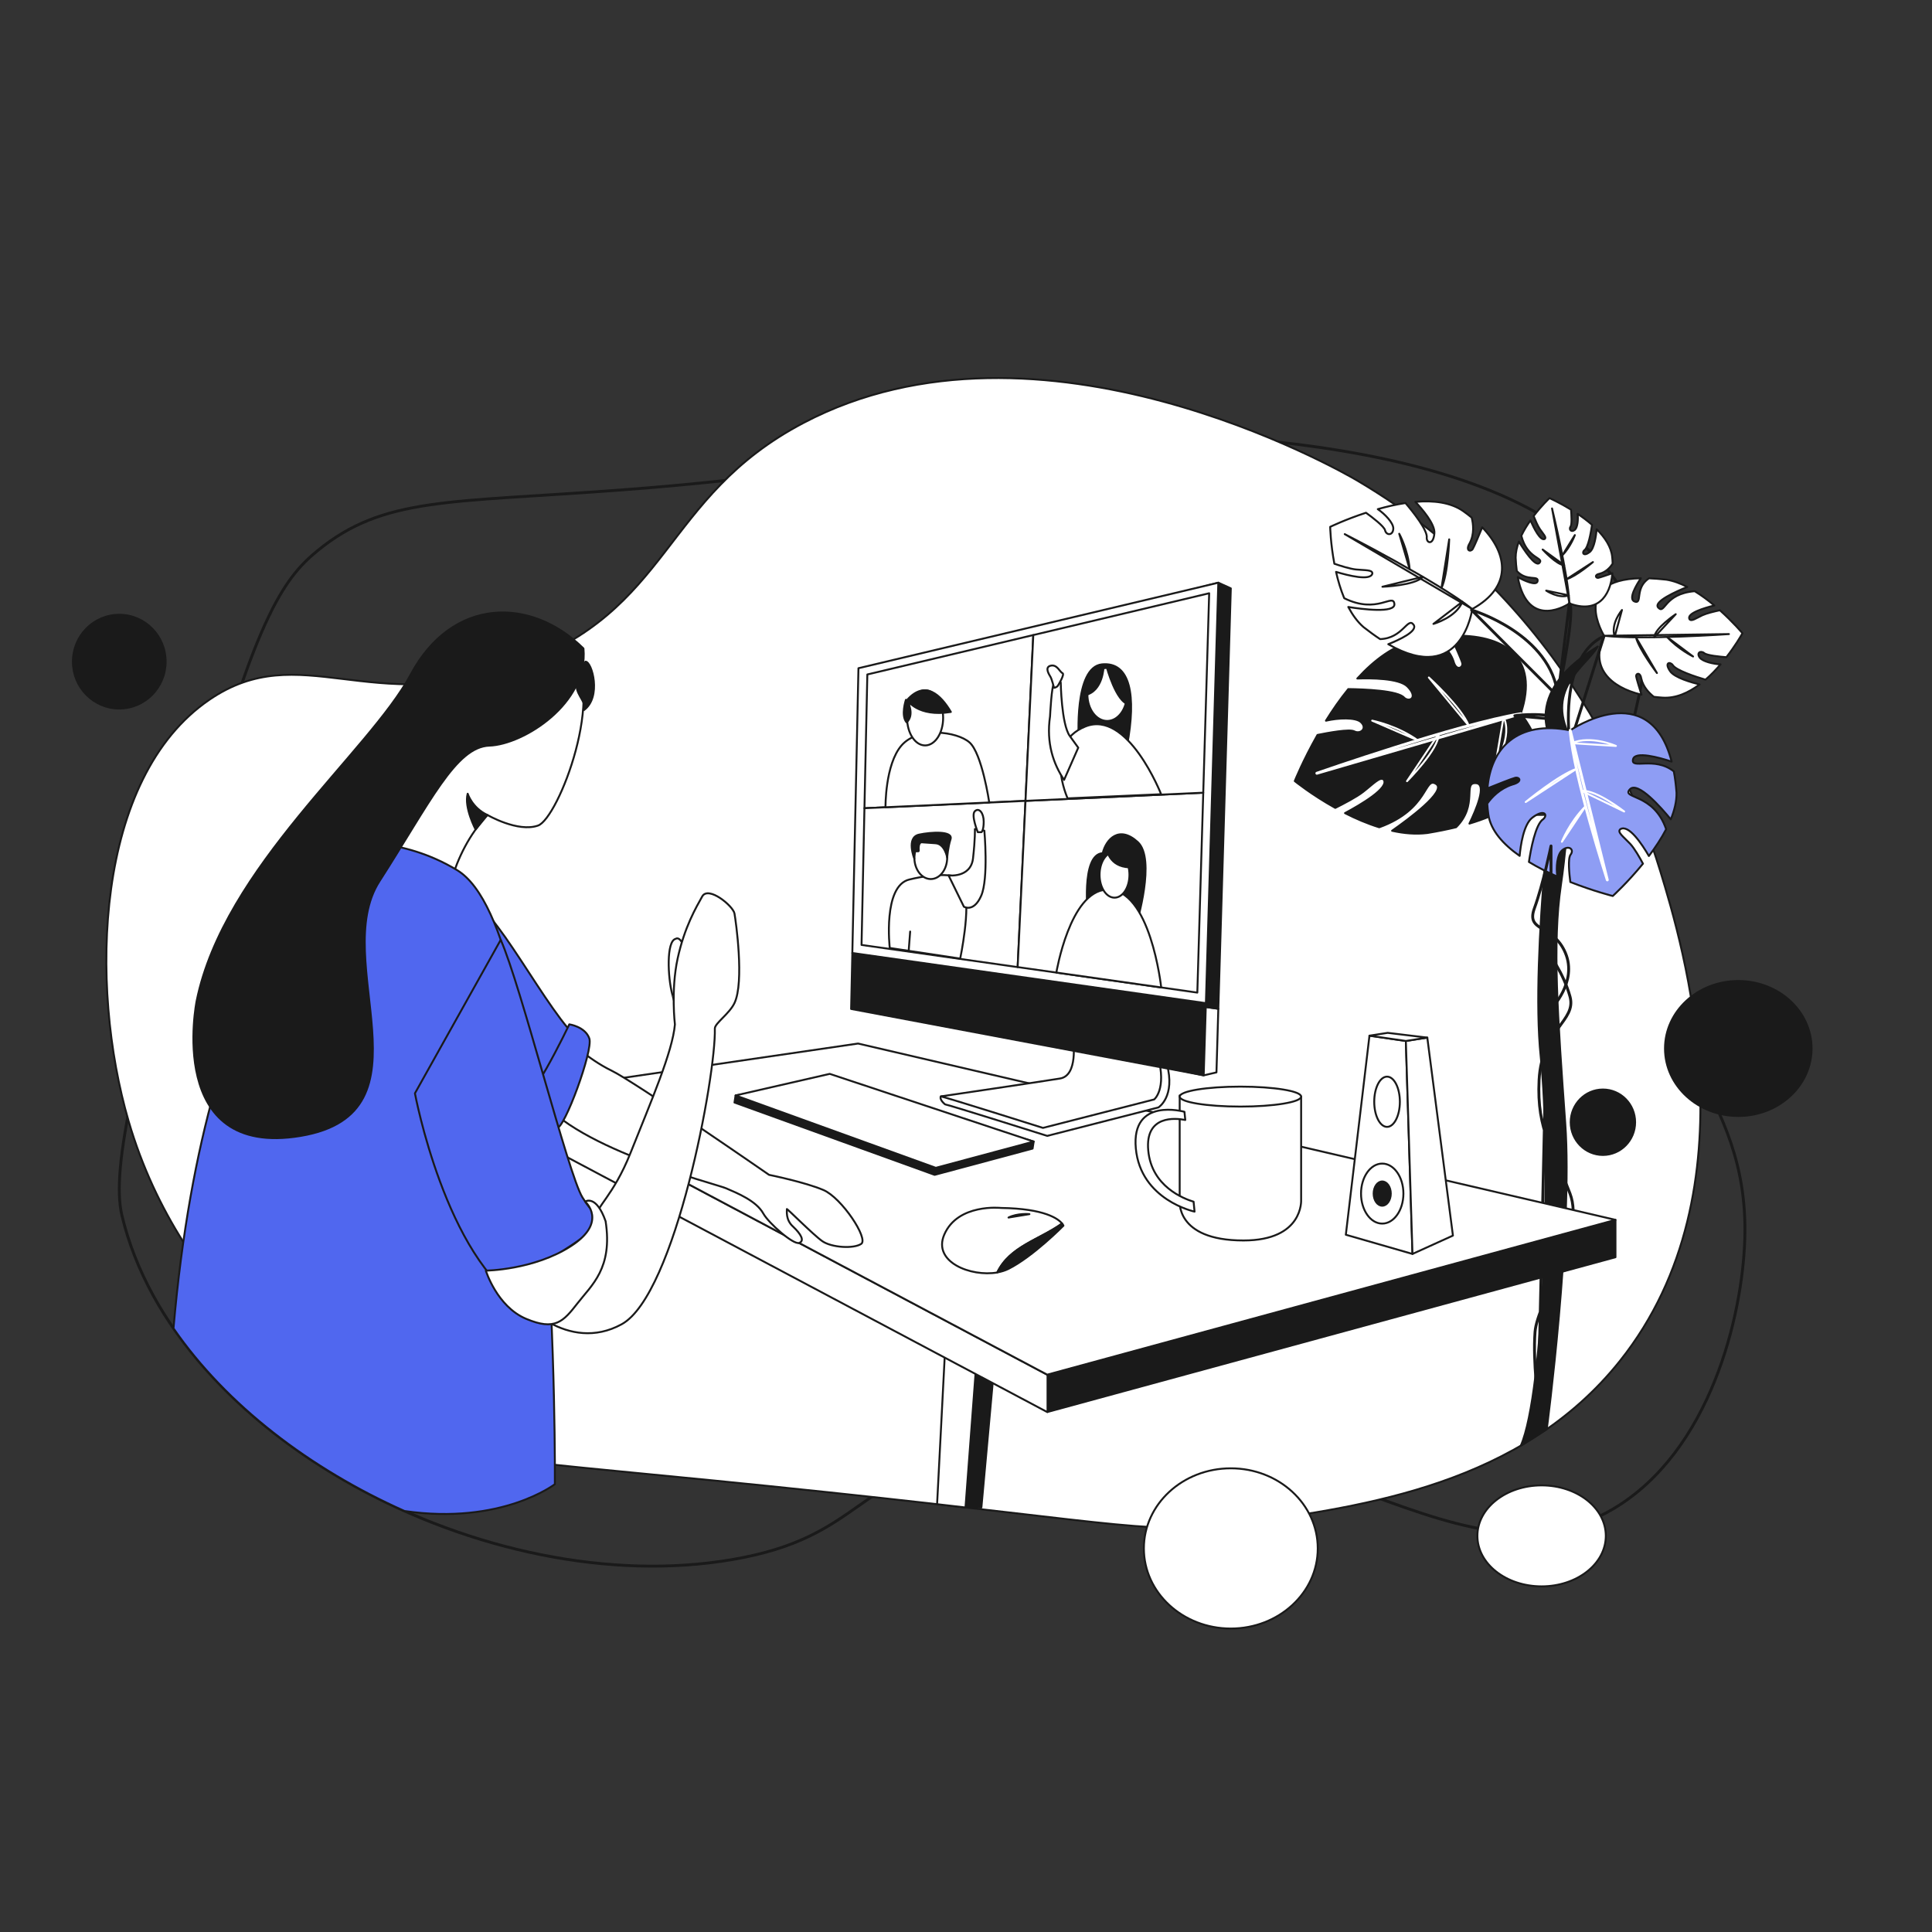 <?xml version="1.0" encoding="utf-8"?>
<!-- Generator: Adobe Illustrator 24.0.0, SVG Export Plug-In . SVG Version: 6.00 Build 0)  -->
<svg version="1.1" id="Vector" xmlns="http://www.w3.org/2000/svg" xmlns:xlink="http://www.w3.org/1999/xlink" x="0px" y="0px"
	 viewBox="0 0 3000 3000" style="enable-background:new 0 0 3000 3000;" xml:space="preserve">
<rect x="0" y="0" width="3000" height="3000" fill="#333333" stroke="none"/>
<style type="text/css">
	.st0{fill:none;stroke:#1A1A1A;stroke-width:4.461;stroke-linecap:round;stroke-linejoin:round;stroke-miterlimit:10;}
	.st1{fill:#FFFFFF;stroke:#1A1A1A;stroke-width:2.974;stroke-linecap:round;stroke-linejoin:round;stroke-miterlimit:10;}
	.st2{fill:none;stroke:#1A1A1A;stroke-width:2.974;stroke-linecap:round;stroke-linejoin:round;stroke-miterlimit:10;}
	.st3{fill:#1A1A1A;stroke:#1A1A1A;stroke-width:2.974;stroke-linecap:round;stroke-linejoin:round;stroke-miterlimit:10;}
	.st4{fill:none;stroke:#FFFFFF;stroke-width:4.461;stroke-linecap:round;stroke-linejoin:round;stroke-miterlimit:10;}
	.st5{fill:none;stroke:#FFFFFF;stroke-width:2.974;stroke-linecap:round;stroke-linejoin:round;stroke-miterlimit:10;}
	.st6{fill:#8E9DF4;stroke:#1A1A1A;stroke-width:2.974;stroke-linecap:round;stroke-linejoin:round;stroke-miterlimit:10;}
	.st7{fill:#5067EF;stroke:#1A1A1A;stroke-width:2.974;stroke-linecap:round;stroke-linejoin:round;stroke-miterlimit:10;}
</style>
<g>
	<path class="st0" d="M493.1,855.1c-53,43.3-99.7,105.9-193.8,466.3c-85.3,326.7-128,490-110,565.8
		c81.4,343.4,566.7,600.1,948.3,534.4c202.6-34.9,184.6-127.7,403.4-178.1c451.8-104.2,711.1,249.3,964,99.5
		c151.3-89.6,200.7-300.1,204.3-419.1c7.2-232.6-154.9-296.3-183.4-602.5c-21-225.6,60.7-258.5,10.5-372
		c-122.9-277.8-699.1-277.7-874.9-277.7c-268.2,0-213.9,52.6-696.8,89.1C696.7,781,595.9,771.1,493.1,855.1z"/>
	<path class="st1" d="M325.5,1086.3c-178.4,121.3-187.6,443.6-125.7,654.9c83.2,284.1,312.5,426.9,361.5,455.8
		c126.9,75,189.1,63.2,728.2,120.5c463.5,49.2,502.4,67,644.4,47.2c185.2-25.8,428.7-59.8,581.5-251.5
		c212.9-267.1,96.8-648.3,62.9-759.7c-30-98.6-141.6-413.3-471.5-607.7c-25.5-15-492.4-281.9-859.2-89.1
		c-220.4,115.8-204.1,292.2-445.3,377.2C574.9,1114,466.4,990.5,325.5,1086.3z"/>
	<g>
		<g>
			<g>
				<path class="st1" d="M2537.4,1246.9c-11.3,21.2-157.6,19.4-231.3,17.1c-0.8-3.2-1.5-6.4-2.3-9.6c-1.3-5.7-2.5-11.4-3.7-17
					C2356.4,1233.7,2550.4,1222.5,2537.4,1246.9z"/>
			</g>
			<g>
				<path class="st1" d="M2548.7,1054.1c2.8,12.6,12.2,22.2,19.4,27.9c4.5,0.6,9.1,1,13.7,1.3c20.5,1.3,40-7.6,57.3-20.5
					c-12.2-3-38.7-10.4-45.7-20.5c-9.2-13.2-0.7-15.5,3.9-9.8c4.7,8.4,36.6,18.7,51,22.9c8.6-7.4,16.4-15.7,23.4-23.8
					c-11.8-0.6-27.7-4.5-32.2-10.3c-5.8-7.6,1.3-11.8,7-7c4.2,3.5,24,5.4,34.2,6.2c13.4-17.2,22.2-32.3,24.4-36.2
					c0.4-0.7,0.6-1,0.6-1s-14.2-17-35.1-35.7c-8.2,1.7-20.6,4.7-27.1,7.7c-10.3,4.9-17,10.1-20.1,6.2c-5-9.2,23.4-17.6,38.6-21.3
					c-9.3-7.8-19.7-15.6-30.5-22.2c-47.9,3.9-45.8,36.5-56.4,25.7c-9.2-9.3,29.1-25.9,44.9-32.3c-10.7-5.5-21.7-9.6-32.4-11.3
					c-9.9-1.1-18.9-1.8-27.1-2.1c-22.8,15.1-9.5,40.9-22.4,36c-10.1-3.8,2.5-25.1,9.8-36.1c-111.4,2.2-57,89.5-57,89.5
					c-0.2,0.4-0.3,0.7-0.5,1.1c-21.6,47.6,9.5,78.5,58.5,90.2c-2.8-8.9-7.9-25.3-8.3-28.5C2540.1,1045.4,2547,1043.1,2548.7,1054.1z
					"/>
				<path class="st2" d="M2684.7,984.6c0,0-134.7,9.4-193.7,2.6L2684.7,984.6z"/>
				<path class="st2" d="M2629,1019.4c0,0-22.5-11-40.4-30.3L2629,1019.4z"/>
				<path class="st2" d="M2602.1,953.7c0,0-32.6,21.8-33.3,35.8L2602.1,953.7z"/>
				<path class="st2" d="M2572.9,1045.1c0,0-27.9-36.9-32.6-55.5L2572.9,1045.1z"/>
				<path class="st2" d="M2518.6,947.2c0,0-18.2,21.2-11.3,41.4L2518.6,947.2z"/>
			</g>
			<g>
				<path class="st3" d="M2198.3,994.4c7.7-1.6,15.2-3,22.7-4.1c12.5,5.8,29.5,17.1,35.9,36.2c4.4,17,15.4,10,13.7,3.1
					c-1.2-5-12-29.2-18-42.3c82.6-3.4,138.4,32.8,108.8,121c0,0,102.3,116.2-79.7,170.6c10.3-21.2,27.6-61.3,10.5-62.8
					c-21.8-2,3.8,33.6-31.2,68.4c-13.5,3.3-28.4,6.3-44.7,9c-17.8,2.2-36.4,0.6-54.7-3.5c24.8-17.4,85-61.6,68.5-72.6
					c-19-12.6-10.6,39.1-88.4,67.2c-18.7-5.8-36.8-13.6-53.2-22c24.4-13.1,69.6-39.5,60-52.1c-5.7-4.9-15.8,6.6-31.9,19.1
					c-10.2,8-30,18.3-43.2,24.9c-37.1-20.7-62.9-41.7-62.9-41.7s12.8-32,35.3-71.6c16.8-3.4,49.5-9.4,56.9-5.6
					c10.1,5.2,21.1-4.9,10.4-14.5c-8.2-7.4-34.8-6.5-54.2-2c10.2-16.4,21.8-33.3,34.7-49.1c24.1,0.3,78,2.2,87,13.7
					c8.3,7.1,21.9-0.5,4.9-17.7c-13-13.1-57.5-13.1-77.9-12.4C2133.9,1024.8,2164.6,1001.6,2198.3,994.4z"/>
				<path class="st4" d="M2044.8,1200.7c0,0,219-76.5,316.7-92.4L2044.8,1200.7z"/>
				<path class="st5" d="M2130.7,1119c0,0,38.6,7.6,70.7,30.6L2130.7,1119z"/>
				<path class="st5" d="M2184.8,1213c0,0,50-50.1,49-73.1L2184.8,1213z"/>
				<path class="st5" d="M2218.7,1052c0,0,51.3,46.8,61.9,74.7L2218.7,1052z"/>
				<path class="st5" d="M2322.5,1185.4c0,0,26.6-42.6,12.2-72L2322.5,1185.4z"/>
			</g>
			<g>
				<path class="st0" d="M2490.5,988.3c0,0-68.3,20.3-52.9,167.7L2490.5,988.3z"/>
				<path class="st3" d="M2419.3,1166.7c0,0-72-81.1,61.7-162.8c-18.5,31.8-86.4,67.6-38.4,148.7c19.9,46.1-9.4,65.7-9.4,65.7
					S2389.7,1222,2419.3,1166.7z"/>
				<path class="st3" d="M2418.4,1153.7c0,0-42.5,330-26,486.7c16.5,156.6,5.8,521-30.9,604.5c34.9-21.9,40.3-25.6,40.3-25.6
					s40.6-309.1,28.7-475.1s-20.1-279.3-6.8-369.6c13.3-90.3,19.3-224.8,9-233.8C2422.2,1145.6,2418.4,1153.7,2418.4,1153.7z"/>
				<path class="st6" d="M2311.1,1264.6c-0.8-5.7-1.4-11.3-1.7-16.8c6.9-9.8,19.6-23.3,38.8-29.5c16.9-4.5,11.3-12.2,4.4-10.5
					c-5,1.2-29.5,11-42.9,16.4c5-61.9,45.9-106.4,128.5-90.1c0,0,123.2-84.9,157.5,48.5c-19.5-6.4-56.7-16.6-59.9-3.7
					c-4.1,16.6,33-5.1,63.3,18.9c1.9,10,3.3,21,4.2,33.1c0.3,13.3-3.2,27.4-8.9,41.4c-14.3-17.5-51.2-59.8-63.5-46.7
					c-14.1,15.1,36.9,5.3,56.3,62c-7.5,14.4-17,28.6-26.8,41.6c-10.2-17.5-31.3-49.8-44.4-41.6c-5.3,4.6,4.8,11.5,15.4,22.7
					c6.7,7.2,14.8,21.4,19.8,30.8c-23.9,29.3-46.9,50.2-46.9,50.2s-29.8-7.5-65.9-21.7c-1.6-12.4-4.1-36.7,0.4-42.5
					c6.1-8-2.6-15.5-13-6.9c-8,6.7-9.8,26.6-7.5,41c-14.9-6.6-30.1-14.2-44.2-22.8c2.7-18.2,10.1-58.9,22.2-66.4
					c7.7-6.7,1.7-16.4-16.7-2.5c-14,10.6-18.5,44.2-19.9,59.5C2334.1,1311,2314.6,1289.5,2311.1,1264.6z"/>
				<path class="st4" d="M2495.8,1366.3c0,0-52-159.7-57.6-232.2L2495.8,1366.3z"/>
				<path class="st5" d="M2425.3,1307.1c0,0,11.3-29.5,36.8-55.3L2425.3,1307.1z"/>
				<path class="st5" d="M2522,1260.1c0,0-43.6-34.2-66-32L2522,1260.1z"/>
				<path class="st5" d="M2369.1,1245.4c0,0,50.7-41.8,78.9-51.6L2369.1,1245.4z"/>
				<path class="st5" d="M2509.2,1158.3c0,0-38.7-17.2-68.7-4.3L2509.2,1158.3z"/>
			</g>
			<g>
				<path class="st1" d="M2272.4,793.9c4.5,3.2,8.7,6.4,12.8,9.8c2.6,10,4.4,25.5-3.1,39.8c-7.2,12,1.7,13.9,4.7,9
					c2.2-3.5,10.4-23,14.8-33.7c40.3,42.1,46.5,92.5-15.5,126.9c0,0-15.9,120.7-130.4,54.6c16.4-6.5,46.4-20.2,39.3-30.2
					c-9.1-12.8-16.6,21.2-52,22.3c-8.1-5.3-16.7-11.6-25.8-18.7c-9.5-8.3-17.2-19.1-23.6-31.2c21,3.4,73.3,10.2,71.6-4.7
					c-2-17.3-26.3,16.6-77.9-8.9c-5.5-13.3-9.7-27.4-12.7-40.9c18.5,5.6,54,14.6,56.4,2.4c0-5.8-11-4.7-25.3-6.1
					c-9.1-0.9-24-5.6-33.7-8.9c-6-31.6-6.5-57.3-6.5-57.3s23.4-11.4,55.6-21.9c9.7,7,28.2,21.1,29.6,27.2c1.9,8.3,12.5,8.5,12.8-2.7
					c0.2-8.6-12.7-22.3-24.1-30.1c13.7-3.9,28.4-7.3,43-9.5c11.1,13,35.1,42.9,33,54.2c0,8.5,10.5,11.4,11.9-7.4
					c1.1-14.4-19.6-38.1-29.5-48.6C2225.7,776.8,2252.8,780,2272.4,793.9z"/>
				<path class="st2" d="M2088.1,829.4c0,0,143.8,73.3,198,116.3L2088.1,829.4z"/>
				<path class="st2" d="M2172.7,828.8c0,0,13.8,24.9,16.2,55.1L2172.7,828.8z"/>
				<path class="st2" d="M2146.6,911.1c0,0,50.7-1.8,62.8-15.4L2146.6,911.1z"/>
				<path class="st2" d="M2250.3,837.5c0,0-1.7,54-12,75.6L2250.3,837.5z"/>
				<path class="st2" d="M2225.8,968.8c0,0,35.7-10.1,45-34.5L2225.8,968.8z"/>
			</g>
			<g>
				<path class="st1" d="M2483.9,890.9c9.9-2.5,16.5-10,20.2-15.6c-0.1-3.4-0.3-6.9-0.7-10.5c-1.5-15.6-11.3-30.2-24.1-43
					c-0.9,9.3-3.5,29.7-10.8,35.4c-9.6,7.4-12.5,1-8.5-2.7c6.3-3.8,10.5-28.4,12.1-39.5c-7.1-6.3-14.8-12-22.4-17.1
					c1.1,9-0.1,21.2-4.3,24.8c-5.4,4.6-9.8-0.6-6.6-5.1c2.3-3.3,1.3-18.4,0.7-26.2c-15.7-9.6-29.1-15.9-32.6-17.5
					c-0.6-0.3-0.9-0.4-0.9-0.4s-12,11.3-24.6,27.8c2.5,6.2,6.4,15.5,9.8,20.4c5.3,7.7,10.4,12.6,7.6,15.1
					c-6.8,4.1-17.3-17.2-22.3-28.7c-5.2,7.3-10.2,15.4-14.2,23.8c9.3,36.3,35.6,33.7,28.2,42.1c-6.4,7.3-24.9-21.4-32-33.1
					c-3.1,8.3-5,16.8-5,25c0.3,7.5,0.9,14.4,1.8,20.7c15.2,16.9,34.5,6,32.2,16c-1.8,7.8-20.7-1.1-30.7-6.3
					c16.1,84.7,80.1,40.7,80.1,40.7c0.3,0.1,0.6,0.2,0.9,0.3c41.5,15,62.6-9.6,65.9-47.2c-6.9,2.4-19.6,6.8-22.2,7.2
					C2478,897.7,2475.2,892.5,2483.9,890.9z"/>
				<path class="st2" d="M2410,789.5c0,0,24.9,102.2,27,147.3L2410,789.5z"/>
				<path class="st2" d="M2445.4,830.9c0,0-6.1,17.5-19.5,31.6L2445.4,830.9z"/>
				<path class="st2" d="M2395.4,853.3c0,0,21.9,24.1,33.4,24.2L2395.4,853.3z"/>
				<path class="st2" d="M2473.5,872.8c0,0-26.4,22.4-40.9,26.5L2473.5,872.8z"/>
				<path class="st2" d="M2400.9,917.1c0,0,19.6,13.2,35.1,7.3L2400.9,917.1z"/>
			</g>
			<path class="st0" d="M2436.9,936.8c0,0,11.5,1.7-17.6,142.2L2436.9,936.8z"/>
			<path class="st0" d="M2285,947.2c0,0,124.7,36.9,134.3,134.5L2285,947.2z"/>
			<path class="st0" d="M2352.2,1111.4c3.1-1.1,55.6-5.9,72.9,6.4L2352.2,1111.4z"/>
		</g>
		<path class="st0" d="M2388.5,2182.1c0.7-3.5-8.5-66.4-4.9-113.8c3.5-47.3,79-150,54.3-214.9c-24.6-64.9-52.2-97.4-48-176.6
			c4.2-79.1,58.5-91.2,48-129.3s-33.8-67.7-33.8-67.7L2388.5,2182.1z"/>
		<path class="st0" d="M2408.5,1566.4c0,0,41.4-41.2,22.3-86.6c-19.1-45.4-61.9-31.9-48.2-69.4c13.7-37.5,25.8-96.8,25.8-96.8
			V1566.4z"/>
	</g>
	<g>
		<polygon class="st3" points="2508.5,1894.2 1626.6,2134.4 1626.6,2192.5 2508.5,1952.2 		"/>
		<polygon class="st3" points="1544,2119.2 1523.9,2340.8 1499.2,2340.8 1515.9,2119.2 		"/>
		<polygon class="st1" points="1467.6,2093.8 1455.1,2335.7 1499.2,2340.8 1516.4,2111.8 		"/>
		<polygon class="st1" points="1626.1,2134.6 803.3,1697.7 803.3,1755.8 1626.1,2192.6 1626.6,2192.5 1626.6,2134.4 		"/>
		<polygon class="st1" points="2508.5,1894.2 1626.1,2134.6 803.3,1697.7 1332.4,1620.4 		"/>
	</g>
	<polygon class="st3" points="1140.5,1712 1451.3,1824.3 1603.4,1783.5 1605.1,1772.6 1286.6,1678.5 1142.2,1701 	"/>
	<polygon class="st1" points="1142.2,1701 1453.1,1813.4 1605.1,1772.6 1288.4,1667.5 	"/>
	<path class="st1" d="M879.9,1612.5c0,0,32.3,31.8,69.4,49.8c37.1,18,244.9,162,244.9,162s55.7,11.3,84.3,23.5
		c28.6,12.2,70.5,75.8,58.8,83.7s-46.1,5.8-60.4-4.2s-55.7-52-55.1-49.8c0.5,2.1-2.7,16.4,10.1,27.6c11.7,11.1,17.9,21.8,9,24.9
		c-9,3.2-47.4-30.8-55.6-45.6c-11.1-20-40.8-31.8-57.8-39.2s-251.2-65.7-295.7-150.5C820.6,1642.7,879.9,1612.5,879.9,1612.5z"/>
	<path class="st7" d="M902.7,1617.8c-52-41-139.1-223.8-177.7-219.2l-24.9,252.8c0,0,54.6,61.5,130.3,81.7
		C868.4,1715.2,896.3,1659.7,902.7,1617.8z"/>
	<path class="st7" d="M884,1590.6c0,0-66.6,140.8-84.9,126.6c46,32.4,54.5,32.4,65.8,34.2c11.3,1.8,56.5-120.5,50.2-138.9
		C908.7,1594.1,884,1590.6,884,1590.6z"/>
	<path class="st1" d="M700.1,1368.5c11.4-37.3,28.4-72.4,56.8-103c0,0,47.2,27.5,78.6,16.4c31.4-11.1,108.2-208.5,48.9-273.1
		s-204.3-19.2-239.2,131c-34.9,150.2-82.9,214.4-82.9,214.4L700.1,1368.5z"/>
	<path class="st7" d="M861.6,2304.6c0,0,6.5-857.7-151.9-953.5c-87.3-52.8-170.7-41.5-170.7-41.5s-217.8,154-269.6,753
		c82,118.9,211.7,218.1,358.8,283.7C778.8,2368.3,861.6,2304.6,861.6,2304.6z"/>
	<path class="st7" d="M644.3,1697.7c0,0,47.7,256.8,169.3,328.3c55.4-10.2,84.4-56.4,106.7-102.6c4.5-10.2,7.3-22.1,11-33.7
		c-11.6-7.7-19.2-18-26.9-30.4c-21.8-34.9-96.2-331.8-126.9-399.9L644.3,1697.7z"/>
	<path class="st3" d="M305.4,1554.1c0,0-49.8,245.2,161.5,209.7s43.7-273,122.2-395.3c78.6-122.2,118.5-209,170.9-210.7
		c52.4-1.7,153.9-65.2,146-150.8c-81.2-80.3-203.5-80.3-268.1,40.2C573.5,1167.7,347.8,1346.2,305.4,1554.1z"/>
	<path class="st1" d="M1063.8,1473.7c0,0-7-21-14.8-15.8c-14.3,3.6-12.4,59.2-4.9,86.8s7.4,27.6,7.4,27.6L1063.8,1473.7z"/>
	<path class="st1" d="M1140.5,1418.5c-2.1-11.7-40.6-43.5-50.1-26.5c-9.5,17-27.6,47.7-38.2,96.5c-10.6,48.8-4.2,102.2-4.2,102.2
		c-3.6,42.4-37,119.3-69,199.7c-26.9,67.6-56.5,86.6-49.8,95.5c19.9,28-130.6,86.2-125.9,119.4c2.3,16.4,78.5,96.8,162,51
		c83.5-45.8,146.7-387.1,144.7-459.3c0-8.1,22.6-22.8,30.5-39.5C1156,1524.9,1142.6,1430.2,1140.5,1418.5z"/>
	<path class="st1" d="M908.6,1865.8c0,0,36.1,31.5-21.8,69S754.4,1973,754.4,1973s17.2,55.7,62.4,74.8c45.2,19.1,57.9,4.2,79.9-24
		c21.9-28.3,55-54.4,43.7-127.4C925.7,1854.2,908.6,1865.8,908.6,1865.8z"/>
	<path class="st3" d="M726.2,1232.5c0,0,6.8,21.9,30.6,33c-18.3,22.5-18.3,22.5-18.3,22.5S720.4,1253.7,726.2,1232.5z"/>
	<path class="st3" d="M909.1,1027.4c0,0-10.1,15.9-13.8,38.7c1.6,15.4,16.3,25.2,11.3,36.6C934.5,1082.5,919.1,1027.4,909.1,1027.4z
		"/>
	<g>
		<path class="st1" d="M1467.6,1714.9c3.5,0,158.5,48.9,158.5,48.9l172.7-44.2c0,0,26.9-16.6,13-67.8
			c-131.6-24.4-138.7-23.6-138.7-23.6s8.1,54.1-20.4,58.8c-23.4,3.8-191.8,15.6-191.8,15.6
			C1458.4,1707.9,1467.6,1714.9,1467.6,1714.9z"/>
		<path class="st1" d="M1461,1702.5c3.5,0,158.5,48.9,158.5,48.9l172.7-44.2c0,0,19.8-15.7,5.8-66.9
			c-131.6-24.4-131.6-24.4-131.6-24.4s8.1,54.1-20.4,58.8S1461,1702.5,1461,1702.5z"/>
		<polygon class="st1" points="1342.9,1488.6 1344.4,1557.7 1869.1,1669.8 1888.9,1665.2 1891.8,1566.4 		"/>
		<polygon class="st3" points="1911.2,913.6 1891.8,904.8 1352.4,1046.3 1342.9,1488.6 1891.8,1566.4 		"/>
		<polygon class="st3" points="1323.5,1479.8 1321.6,1566.7 1869.1,1669.8 1872.5,1557.7 		"/>
		<polygon class="st1" points="1891.8,904.8 1333,1037.6 1323.5,1479.8 1872.5,1557.7 		"/>
		<polygon class="st1" points="1604.5,986.1 1346.8,1047.3 1342.3,1255 1592.4,1243.6 		"/>
		<polygon class="st1" points="1342.3,1255 1337.8,1467.3 1580.2,1501.7 1592.4,1243.6 		"/>
		<polygon class="st1" points="1592.4,1243.6 1580.2,1501.7 1859.2,1541.3 1868.4,1230.9 		"/>
		<polygon class="st1" points="1877.6,921.2 1604.5,986.1 1592.4,1243.6 1868.4,1230.9 		"/>
	</g>
	<g>
		<path class="st1" d="M1831.8,1700.9l0,162.4c0,0-7.8,62.9,99.1,62.9c93.3,0,89.5-62.9,89.5-62.9v-160.4L1831.8,1700.9z"/>
		<ellipse class="st1" cx="1926.1" cy="1702.8" rx="94.3" ry="15.5"/>
		<path class="st1" d="M1854.9,1881.4c0,0-83.8-17.9-91.2-98.2c-7.4-80.3,75.5-56.8,75.5-56.8l1.3,12.7c-14.9-3-62.7-8.1-57.5,47.5
			c5.1,55.8,55.2,74.8,70.4,79.4L1854.9,1881.4z"/>
	</g>
	<ellipse class="st1" cx="2393.8" cy="2384.9" rx="99.7" ry="78.4"/>
	<ellipse class="st3" cx="185.2" cy="1027.4" rx="72" ry="72.8"/>
	<ellipse class="st3" cx="2489" cy="1742.6" rx="50" ry="50.8"/>
	<ellipse class="st1" cx="1911.2" cy="2404.4" rx="135" ry="124.4"/>
	<ellipse class="st3" cx="2699.2" cy="1628.1" rx="113.8" ry="104.8"/>
	<g>
		<polygon class="st1" points="2126.5,1608.2 2089.8,1917.3 2193.3,1947.1 2183,1616.4 		"/>
		<polygon class="st1" points="2216.3,1611.2 2183,1616.4 2193.3,1947.1 2256.1,1918.6 		"/>
		<ellipse class="st1" cx="2153.8" cy="1710.8" rx="19.9" ry="39"/>
		<ellipse class="st1" cx="2146.3" cy="1853.4" rx="32.9" ry="46.6"/>
		<ellipse class="st3" cx="2146.3" cy="1853.4" rx="13.3" ry="18.8"/>
		<polygon class="st1" points="2154.8,1603.8 2216.3,1611.2 2183,1616.4 2126.5,1608.2 		"/>
	</g>
	<g>
		<path class="st1" d="M1554.4,1875.7c0,0-67.2-7.4-88.2,41.5c-18.2,42.5,41.3,65.8,82.4,58.7c19.6-40.5,64.8-50.5,100.6-76
			C1643.3,1892.7,1622.7,1876.7,1554.4,1875.7z"/>
		<path class="st3" d="M1548.6,1975.8c6.2-1.1,12.1-2.9,17.1-5.4c38.4-19.2,85.6-67.2,85.6-67.2s-0.4-1.3-2.1-3.4
			C1613.4,1925.4,1568.2,1935.3,1548.6,1975.8z"/>
		<path class="st1" d="M1598.5,1885.3c0,0-18.4-1.8-32.5,5.3L1598.5,1885.3z"/>
	</g>
	<g>
		<path class="st3" d="M1675.2,1149.3c0,0-7.9-113.4,36-117.7c43.8-4.2,53.5,48.3,38.8,126.5
			C1710.1,1155.7,1675.2,1149.3,1675.2,1149.3z"/>
		<path class="st1" d="M1657.8,1239.7c0,0-38.7-84.7,27.3-111.5c66-26.9,117.9,105.1,117.9,105.1L1657.8,1239.7z"/>
		<ellipse class="st1" cx="1719.2" cy="1078.3" rx="30.7" ry="41.2"/>
		<path class="st3" d="M1689.6,1424.5c0,0-11.8-97.9,22.7-99.7c5.5-22.2,25.7-43.4,54.3-17.3c28.6,26.1-1.8,126.6-1.8,126.6
			L1689.6,1424.5z"/>
		<path class="st1" d="M1640.3,1510.2c0,0,20.9-125.9,77.9-128.8c68.2-3.5,84.9,151.9,84.9,151.9L1640.3,1510.2z"/>
		<ellipse class="st1" cx="1730.6" cy="1358.4" rx="23.2" ry="35.5"/>
		<g>
			<path class="st1" d="M1375,1253.5c0,0-0.8-66.4,24.9-96c25.7-29.6,86.1-21.8,105.5-4.7c19.5,17.1,30.7,93.3,30.7,93.3
				L1375,1253.5z"/>
			<ellipse class="st1" cx="1436.5" cy="1114.7" rx="28" ry="42.8"/>
			<path class="st3" d="M1408.6,1086.9c0,0,16.4,27,67.9,18.6C1460.8,1078.9,1436.5,1055.6,1408.6,1086.9z"/>
			<path class="st3" d="M1406.7,1086.7c0,0-8.2,24.4,1.1,35C1419.7,1110.8,1411.5,1091,1406.7,1086.7z"/>
		</g>
		<path class="st3" d="M1718.6,1318.4c0,0,3.1,27.3,35.2,28.4C1751.8,1329.2,1723.3,1317.3,1718.6,1318.4z"/>
		<path class="st3" d="M1718.4,1035.2c0,0,14.8,55.7,34.6,58.5C1753.4,1067.8,1745.9,1033.9,1718.4,1035.2z"/>
		<path class="st3" d="M1713.6,1035.1c0,0-0.7,38.2-28.6,44.2C1687.3,1058.7,1701,1034.4,1713.6,1035.1z"/>
		<path class="st1" d="M1652.3,1211c-16.6-24.7-27.9-57.1-21.8-98.7c0,0,2.5-50.3,6.4-50.6c3.9-0.4,10.2-2.1,10.2-2.1
			s1,65.3,14.1,83.3c13.1,18.1,13.1,18.1,13.1,18.1L1652.3,1211z"/>
		<g>
			<path class="st1" d="M1381.6,1472c0,0-11.1-96.3,30.4-106.3c20.7-5,42.8-8,61-6.5s18.3,8.6,23.8,22.1
				c11.1,26.9-5.8,107.2-5.8,107.2L1381.6,1472z"/>
			<path class="st1" d="M1413.3,1446.5l-2.3,30L1413.3,1446.5z"/>
			<ellipse class="st1" cx="1445.3" cy="1331.6" rx="25.5" ry="33.4"/>
			<path class="st3" d="M1419.8,1333.3c0,0-1.3-2.9,1.3-11c0.4-1.3,5.7,0.7,5.5-1.2c-1.1-13.6,4.4-13.2,4.4-13.2s7.1,0.6,21.7,1.5
				c14.5,0.9,18.1,22.2,18.1,22.2s1.1-16,5.2-28.5c4.3-13.1-30.2-11.1-48.8-7.1C1406.6,1300.4,1419.8,1333.3,1419.8,1333.3z"/>
			<path class="st1" d="M1472.9,1359.3c0,0,34.4,4.4,38-26.4c3.5-30.7,2.9-45.6,2.9-45.6l14.7,2.5c0,0,6.7,74.5-4.9,101.1
				c-11.7,26.6-26.9,17-26.9,17L1472.9,1359.3z"/>
			<path class="st1" d="M1518.3,1292.1c0,0-10.9-26.5-4.5-32.5c6.4-6,13.7,2.5,13.7,16.3c0,13.8-3.5,16.3-3.5,16.3H1518.3z"/>
		</g>
		<path class="st1" d="M1642.9,1064.4c0,0,11-17.6,6.9-19.2c-4.1-1.6-8.3-14-18.4-11.5c-10.1,2.5-1.9,14.3,0,17.7
			c1.9,3.4,5.3,16.6,5.3,16.6S1641.1,1067.6,1642.9,1064.4z"/>
	</g>
	<path class="st1" d="M1504.3,1224"/>
</g>
</svg>
